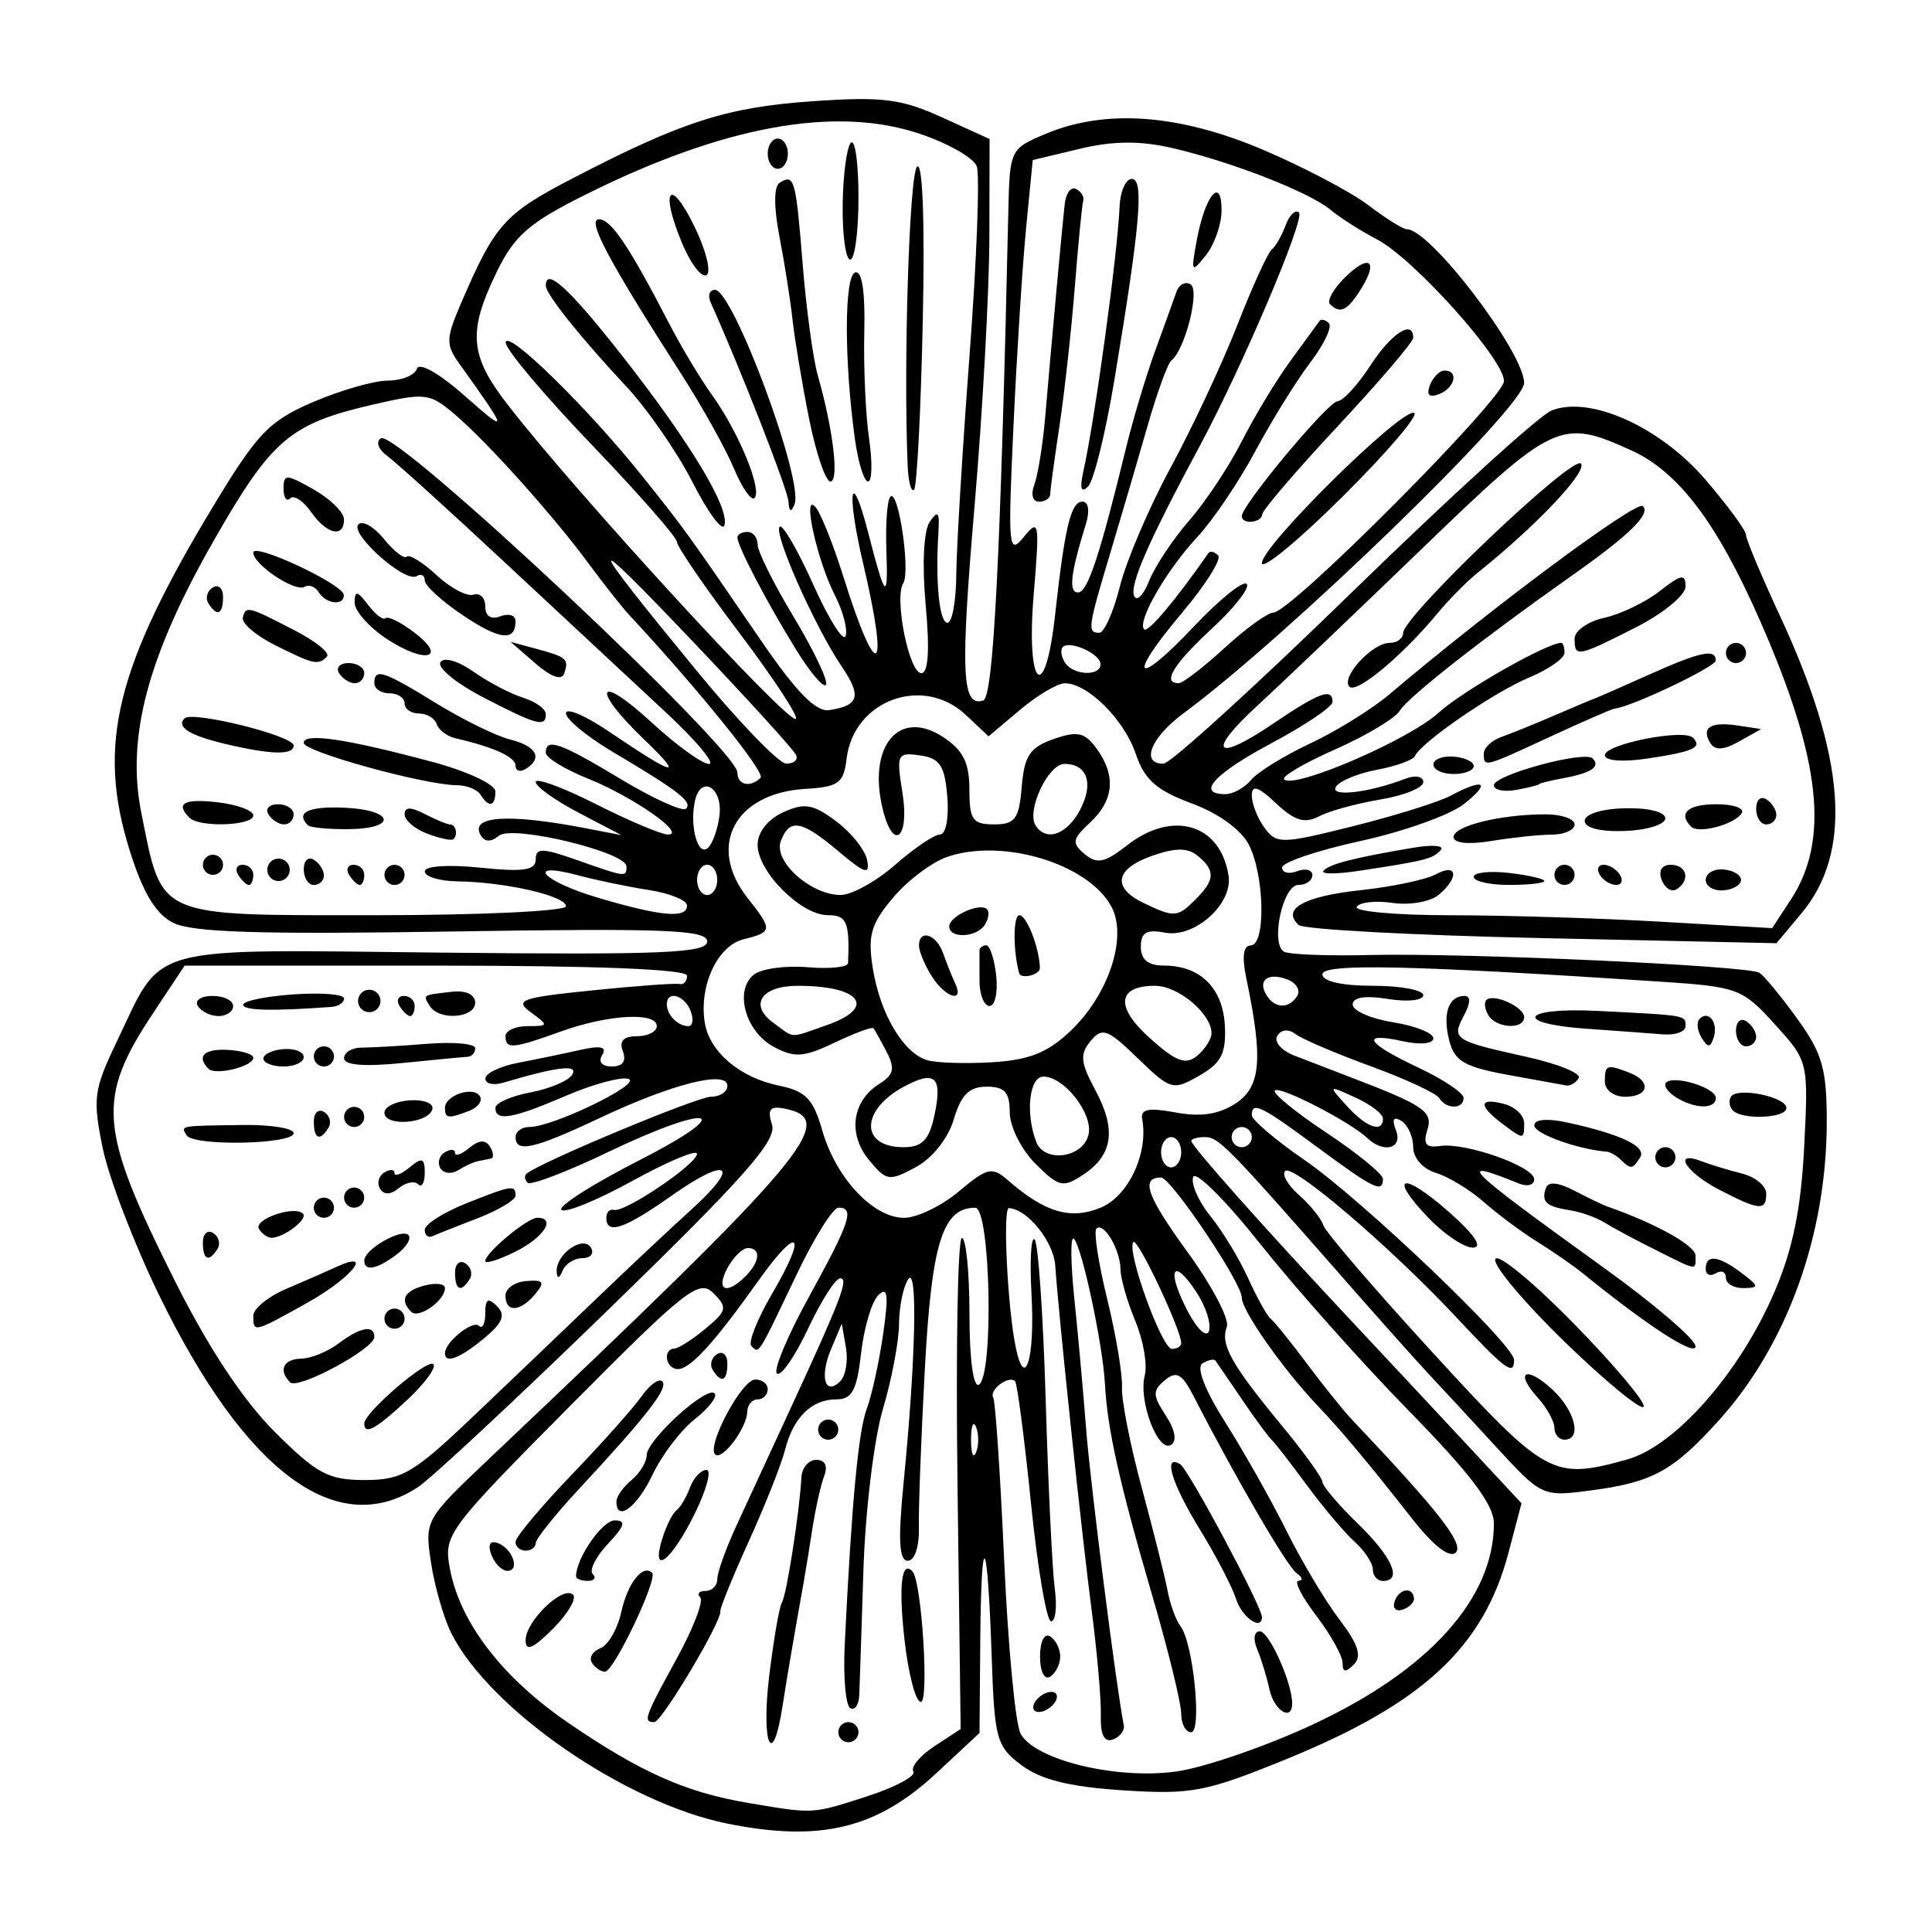 <?xml version="1.0" encoding="UTF-8" standalone="no"?>
<svg
   xmlns:dc="http://purl.org/dc/elements/1.1/"
   xmlns:cc="http://creativecommons.org/ns#"
   xmlns:rdf="http://www.w3.org/1999/02/22-rdf-syntax-ns#"
   xmlns:svg="http://www.w3.org/2000/svg"
   xmlns="http://www.w3.org/2000/svg"
   id="svgC7"
   version="1.1"
   viewBox="0 0 100 100"
   height="100"
   width="100">
  <defs
     id="defs2" />
  <path
     id="pathC7"
     d="M 37.648,94.39 C 32.361,93.324 25.355,88.493 23.362,84.54 22.972,83.765 22.499,82.129 22.312,80.903 21.974,78.698 22.006,78.64 25.241,75.576 41.849,59.846 43.465,57.931 40.593,57.378 c -0.744,-0.143 -0.885,0.044 -0.634,0.837 0.259,0.816 -1.426,2.723 -8.375,9.481 -4.785,4.653 -9.266,8.831 -9.96,9.285 -4.184,2.741 -8.917,-0.771 -13.382,-9.929 -1.288,-2.642 -2.603,-6.066 -2.921,-7.609 -0.531,-2.568 -0.471,-3.033 0.702,-5.482 2.465,-5.146 1.271,-4.817 16.877,-4.653 11.403,0.12 13.704,0.023 13.704,-0.579 0,-0.603 -2.193,-0.689 -13.182,-0.515 -9.977,0.158 -13.495,0.048 -14.468,-0.454 -0.912,-0.471 -1.567,-1.57 -2.257,-3.79 -1.682,-5.412 -0.702,-9.421 4.342,-17.772 2.284,-3.781 2.883,-4.406 5.165,-5.388 1.42,-0.611 3.165,-1.111 3.877,-1.111 0.712,0 1.387,-0.275 1.499,-0.612 0.119,-0.356 1.169,0.243 2.514,1.436 2.252,1.995 2.225,1.848 -0.306,-1.677 -0.721,-1.005 -0.715,-1.312 0.068,-3.132 1.766,-4.109 2.244,-4.644 5.783,-6.483 5.668,-2.944 7.986,-3.687 12.459,-3.994 3.57,-0.245 4.555,-0.121 6.656,0.836 l 2.466,1.123 -0.011,5.077 c -0.006,2.792 -0.348,9.02 -0.76,13.84 -0.747,8.74 -0.67,10.511 0.443,10.142 0.528,-0.175 0.894,-7.313 1.298,-25.293 0.072,-3.225 0.091,-3.263 1.964,-4.046 3.086,-1.289 6.89,-1.006 11.221,0.837 2.103,0.895 4.558,2.187 5.455,2.871 0.897,0.684 1.795,1.244 1.996,1.244 1.204,0 6.062,6.374 6.062,7.954 0,1.251 -12.2,13.083 -17.625,17.095 -1.703,1.259 -2.248,2.628 -1.038,2.61 0.359,-0.005 4.764,-4.015 9.789,-8.909 5.025,-4.895 9.653,-9.109 10.285,-9.365 1.982,-0.802 5.628,0.835 7.986,3.585 1.146,1.337 2.085,2.617 2.086,2.846 0.002,0.229 0.79,2.108 1.752,4.176 3.432,7.382 3.781,12.253 1.105,15.433 L 91.948,48.82 79.807,48.556 C 73.13,48.411 67.464,48.105 67.216,47.877 c -0.898,-0.828 0.267,-1.484 3.2,-1.8 1.646,-0.178 3.405,-0.549 3.907,-0.824 1.114,-0.611 1.214,0.175 0.135,1.07 -0.428,0.355 -1.496,0.541 -2.372,0.412 -0.877,-0.129 -1.715,-0.038 -1.863,0.201 -0.148,0.239 2.036,0.436 4.852,0.437 2.817,0.001 7.715,0.152 10.886,0.335 l 5.765,0.332 0.966,-1.475 c 2.027,-3.094 1.565,-7.259 -1.608,-14.472 -2.215,-5.036 -4.211,-7.674 -6.643,-8.779 -3.67,-1.667 -4.009,-1.507 -10.914,5.157 -3.511,3.388 -7.316,7.017 -8.456,8.064 -2.643,2.429 -2.18,2.958 0.814,0.929 2.408,-1.632 3.085,-1.88 3.085,-1.13 0,0.247 -1.41,1.201 -3.132,2.119 -2.995,1.596 -3.956,2.652 -2.413,2.652 0.396,0 0.995,-0.332 1.332,-0.738 0.337,-0.406 1.717,-1.256 3.066,-1.89 1.349,-0.633 3.183,-1.77 4.075,-2.525 5.392,-4.564 12.818,-10.078 13.139,-9.756 0.411,0.411 -0.694,1.494 -3.643,3.573 -4.65,3.278 -8.514,6.311 -8.939,7.015 -0.237,0.393 -1.741,1.294 -3.343,2.003 -1.602,0.708 -2.793,1.407 -2.647,1.553 0.517,0.517 6.443,-2.037 7.987,-3.442 1.25,-1.137 5.616,-3.624 6.363,-3.624 0.09,0 0.163,0.232 0.163,0.515 0,0.283 -0.822,0.859 -1.827,1.278 -1.823,0.762 -5.592,3.352 -5.911,4.063 -0.093,0.206 -0.976,0.527 -1.964,0.712 -0.987,0.185 -1.946,0.582 -2.131,0.881 -0.34,0.551 1.721,0.31 3.611,-0.421 0.504,-0.195 0.914,-0.115 0.914,0.179 0,0.293 -0.998,0.697 -2.219,0.9 -1.22,0.202 -2.652,0.595 -3.182,0.874 -0.737,0.387 -1.258,0.229 -2.219,-0.674 -0.928,-0.872 -1.256,-0.978 -1.256,-0.406 0,0.426 0.295,1.178 0.657,1.672 0.62,0.848 0.878,0.843 4.591,-0.085 2.164,-0.541 4.437,-1.252 5.052,-1.581 1.739,-0.931 2.108,-0.683 0.664,0.447 -0.718,0.562 -3.126,1.419 -5.351,1.905 -2.225,0.485 -4.046,1.102 -4.046,1.371 0,0.269 0.352,0.354 0.783,0.189 0.431,-0.165 0.783,-0.073 0.783,0.205 0,0.278 -0.326,0.506 -0.724,0.506 -0.803,0 -1.456,3.014 -0.748,3.452 0.243,0.15 2.26,0.229 4.481,0.175 4.839,-0.118 19.524,0.552 20.127,0.917 0.234,0.142 1.115,1.21 1.958,2.373 1.298,1.792 1.532,2.603 1.532,5.32 0,5.88 -2.054,11.569 -5.59,15.483 -2.365,2.618 -3.423,3.197 -6.608,3.618 -2.531,0.334 -2.548,0.327 -4.96,-2.299 -1.331,-1.449 -2.89,-3.134 -3.464,-3.744 -0.574,-0.61 -2.571,-2.851 -4.438,-4.98 -5.952,-6.789 -6.419,-7.264 -7.132,-7.264 -0.385,0 -0.699,0.092 -0.699,0.205 0,0.25 3.83,4.556 8.158,9.174 1.759,1.876 4.489,4.799 6.066,6.494 l 2.868,3.082 -0.675,2.56 c -1.29,4.89 -4.419,7.797 -11.498,10.683 -4.175,1.702 -4.904,1.842 -8.433,1.615 -2.763,-0.177 -4.262,-0.546 -5.264,-1.294 -1.31,-0.978 -1.411,-1.345 -1.557,-5.688 -0.213,-6.307 -0.536,-6.768 -0.587,-0.837 l -0.041,4.85 -2.219,2.068 c -3.098,2.887 -6.017,3.594 -10.833,2.622 z m 7.234,-1.413 c 1.46,-0.472 2.537,-1.049 2.393,-1.282 -0.144,-0.234 0.348,-0.824 1.093,-1.313 l 1.356,-0.888 -0.164,-12.709 c -0.09,-6.99 0.012,-12.709 0.227,-12.708 0.215,2.51e-4 0.392,1.776 0.392,3.947 0,2.321 0.201,3.822 0.489,3.644 0.781,-0.483 0.599,-9.156 -0.192,-9.156 -1.687,0 -2.255,1.822 -2.607,8.353 -0.193,3.589 -0.332,7.289 -0.309,8.222 0.024,0.978 -0.219,1.697 -0.573,1.697 -0.453,0 -0.51,-1.063 -0.216,-4.046 0.632,-6.4 0.737,-11.316 0.226,-10.509 -0.251,0.396 -0.46,1.441 -0.464,2.322 -0.004,0.881 -0.381,2.858 -0.837,4.393 -0.456,1.535 -0.908,5.278 -1.005,8.317 -0.097,3.039 -0.193,5.951 -0.215,6.47 -0.022,0.519 -0.234,0.824 -0.471,0.678 -0.237,-0.147 -0.364,-1.629 -0.282,-3.294 0.365,-7.408 0.704,-11.027 1.143,-12.203 0.26,-0.696 0.641,-2.44 0.848,-3.876 0.29,-2.02 0.234,-2.473 -0.249,-2.003 -0.343,0.334 -0.745,1.685 -0.894,3.002 -0.218,1.93 -0.467,2.395 -1.283,2.395 -1.282,0 -2.236,0.945 -2.66,2.633 -0.182,0.725 -1.02,2.837 -1.861,4.693 -0.842,1.857 -1.508,3.493 -1.481,3.637 0.094,0.496 -3.03,5.742 -3.42,5.742 -0.596,0.001 -0.512,-0.238 1.161,-3.287 0.854,-1.556 1.402,-2.98 1.218,-3.165 -0.184,-0.184 -0.061,-0.335 0.274,-0.335 0.335,0 0.609,-0.278 0.609,-0.618 0,-0.34 0.441,-1.573 0.98,-2.741 0.539,-1.167 1.74,-3.767 2.668,-5.777 2.769,-5.995 3.174,-7.048 2.712,-7.048 -0.242,0 -0.986,1.166 -1.654,2.591 -0.668,1.425 -1.393,2.48 -1.613,2.345 -0.22,-0.136 0.521,-1.922 1.647,-3.969 2.142,-3.897 2.382,-4.622 1.529,-4.622 -0.284,0 -1.272,1.586 -2.195,3.524 -1.995,4.188 -1.903,4.043 -2.311,3.635 -0.178,-0.178 0.312,-1.411 1.09,-2.738 1.835,-3.131 1.365,-3.58 -0.703,-0.672 -2.313,3.252 -3.544,4.605 -4.193,4.605 -0.63,0 -0.802,-1.034 -0.177,-1.061 0.215,-0.01 0.941,-0.475 1.613,-1.035 1.108,-0.923 1.145,-1.093 0.405,-1.834 -0.74,-0.74 -1.428,-0.199 -7.398,5.818 -6.399,6.45 -6.572,6.684 -6.242,8.443 0.526,2.805 2.722,5.656 6.167,8.007 3.712,2.534 6.035,3.568 9.241,4.112 3.447,0.585 3.316,0.592 6.19,-0.336 z m -5.07,-6.212 c 0.226,-1.878 0.522,-3.595 0.658,-3.815 0.245,-0.397 0.919,-4.719 1.009,-6.475 0.026,-0.502 0.374,-0.914 0.774,-0.914 0.45,0 0.606,0.316 0.409,0.829 -0.175,0.456 -0.451,1.689 -0.614,2.741 -0.163,1.052 -0.36,2.264 -0.437,2.695 -0.487,2.71 -0.867,4.933 -1.115,6.526 -0.513,3.29 -1.105,1.913 -0.684,-1.587 z m 3.579,2.893 c 0,-0.287 0.235,-0.522 0.522,-0.522 0.287,0 0.522,0.235 0.522,0.522 0,0.287 -0.235,0.522 -0.522,0.522 -0.287,0 -0.522,-0.235 -0.522,-0.522 z m 3.429,-4.753 c -0.319,-2.823 -0.157,-4.207 0.418,-3.556 0.471,0.534 0.861,6.743 0.424,6.743 -0.264,0 -0.643,-1.434 -0.841,-3.187 z m -16.185,1.154 c -0.159,-0.257 0.04,-0.594 0.442,-0.748 0.402,-0.154 0.889,-0.998 1.081,-1.876 0.329,-1.496 1.119,-2.499 1.594,-2.024 0.31,0.31 -1.979,5.115 -2.437,5.115 -0.215,0 -0.521,-0.21 -0.68,-0.467 z M 27.206,84.898 c 0,-0.993 1.949,-2.862 2.455,-2.356 0.198,0.198 -0.273,0.994 -1.047,1.769 -1.031,1.031 -1.408,1.188 -1.408,0.587 z m 2.61,-3.307 c 0,-0.933 1.357,-2.896 2.002,-2.896 0.605,0 0.524,0.284 -0.35,1.213 -0.627,0.667 -0.981,1.372 -0.787,1.566 0.194,0.194 0.079,0.353 -0.256,0.353 -0.335,0 -0.609,-0.106 -0.609,-0.236 z m -4.382,-1.112 c -0.195,-0.508 -0.078,-0.747 0.303,-0.62 0.78,0.26 1.21,1.447 0.524,1.447 -0.28,0 -0.652,-0.372 -0.827,-0.827 z m 8.855,-0.87 c 0.202,-0.646 0.528,-1.292 0.726,-1.436 0.198,-0.144 0.511,-0.672 0.696,-1.175 0.185,-0.502 0.57,-0.914 0.855,-0.914 0.285,0 -0.002,1.046 -0.636,2.324 -1.211,2.438 -2.269,3.212 -1.641,1.2 z m -7.605,0.201 c 0,-0.249 1.298,-1.802 2.883,-3.453 1.586,-1.651 3.225,-3.489 3.642,-4.085 0.417,-0.596 0.899,-0.943 1.071,-0.772 0.333,0.333 -0.773,1.76 -4.331,5.592 -1.219,1.313 -2.217,2.563 -2.219,2.778 -0.002,0.215 -0.238,0.392 -0.525,0.392 -0.287,0 -0.522,-0.203 -0.522,-0.452 z m 5.221,-2.094 c 0,-0.252 0.352,-0.751 0.783,-1.108 0.431,-0.357 0.783,-0.935 0.783,-1.283 0,-0.782 3.108,-3.614 3.517,-3.205 0.163,0.163 -0.297,0.764 -1.022,1.334 -0.725,0.57 -1.712,1.866 -2.192,2.879 -0.802,1.691 -1.869,2.48 -1.869,1.383 z m 5.111,-2.435 c -0.448,-0.448 1.37,-3.858 2.067,-3.876 0.359,-0.009 0.653,0.218 0.653,0.505 0,0.287 -0.235,0.522 -0.522,0.522 -0.287,0 -0.53,0.294 -0.539,0.653 -0.021,0.841 -1.309,2.546 -1.659,2.197 z m 5.33,-1.283 c 0,-0.287 0.235,-0.522 0.522,-0.522 0.287,0 0.522,0.235 0.522,0.522 0,0.287 -0.235,0.522 -0.522,0.522 -0.287,0 -0.522,-0.235 -0.522,-0.522 z m -5.459,-3.096 c -0.165,-0.267 -0.062,-0.634 0.23,-0.814 0.292,-0.18 0.531,0.038 0.531,0.486 0,0.917 -0.313,1.052 -0.761,0.328 z m 31.04,18.368 c 6.02,-2.791 9.397,-6.532 9.397,-10.412 0,-0.973 -1.199,-2.562 -4.407,-5.839 -2.424,-2.476 -5.878,-6.357 -7.676,-8.623 -1.798,-2.266 -3.366,-3.827 -3.485,-3.47 -0.119,0.358 0.287,1.272 0.903,2.032 0.616,0.76 1.492,2.204 1.947,3.209 0.455,1.005 0.979,1.945 1.163,2.088 0.185,0.144 1.031,1.192 1.881,2.331 0.85,1.138 1.905,2.45 2.346,2.915 4.453,4.694 5.797,6.413 5.356,6.854 -0.315,0.315 -1.145,-0.326 -2.265,-1.753 -2.311,-2.944 -3.621,-4.509 -4.9,-5.858 -1.811,-1.91 -3.915,-4.915 -3.915,-5.589 0,-0.761 -3.665,-6.207 -4.176,-6.207 -1.076,0 -0.737,0.961 1.348,3.827 1.28,1.758 2.205,3.513 2.057,3.899 -0.348,0.908 0.225,1.94 2.825,5.087 1.167,1.413 2.122,2.738 2.122,2.944 0,0.207 0.822,1.175 1.827,2.151 1.795,1.743 2.335,2.974 1.305,2.974 -0.287,0 -0.522,-0.266 -0.522,-0.591 0,-0.325 -0.423,-0.971 -0.94,-1.436 -0.517,-0.464 -1.632,-1.784 -2.477,-2.933 -0.845,-1.149 -1.666,-2.206 -1.826,-2.349 -0.159,-0.144 -0.848,-1.083 -1.531,-2.088 -0.683,-1.005 -1.302,-1.909 -1.376,-2.01 -0.074,-0.101 -0.376,-0.033 -0.672,0.15 -0.328,0.202 0.138,1.397 1.189,3.054 0.95,1.497 2.37,4.014 3.155,5.593 0.785,1.579 2.023,3.655 2.752,4.612 0.974,1.281 1.17,1.895 0.742,2.323 -0.428,0.428 -0.582,0.407 -0.582,-0.079 0,-0.364 -0.615,-1.468 -1.367,-2.454 -0.752,-0.986 -1.163,-1.796 -0.914,-1.8 0.249,-0.004 0.205,-0.181 -0.098,-0.392 -0.486,-0.338 -3.158,-4.93 -5.325,-9.151 -0.606,-1.18 -0.891,-1.34 -1.494,-0.84 -0.644,0.535 -0.638,0.782 0.044,1.823 0.489,0.746 0.592,1.326 0.272,1.524 -0.675,0.417 -1.698,-2.291 -1.357,-3.595 0.145,-0.556 -0.076,-1.825 -0.491,-2.82 -0.416,-0.995 -0.759,-2.191 -0.764,-2.659 -0.01,-1.027 -0.873,-2.492 -1.248,-2.117 -0.148,0.148 0.104,1.785 0.558,3.639 0.455,1.854 0.799,3.91 0.766,4.57 -0.033,0.659 0.429,3.009 1.028,5.221 0.599,2.212 1.198,4.602 1.332,5.311 0.134,0.709 0.432,1.531 0.663,1.827 0.667,0.857 1.134,5.498 0.553,5.498 -0.282,0 -0.512,-0.439 -0.512,-0.976 0,-0.537 -0.678,-3.297 -1.507,-6.134 -1.684,-5.762 -2.315,-8.585 -2.438,-10.901 -0.11,-2.072 -1.196,-7.149 -1.611,-7.53 -0.18,-0.165 -0.169,1.226 0.025,3.093 0.194,1.866 0.471,4.92 0.614,6.787 0.213,2.77 1.565,13.395 1.947,15.302 0.054,0.27 -0.201,0.6 -0.566,0.734 -0.444,0.163 -0.651,-0.248 -0.623,-1.24 0.023,-0.816 -0.189,-3.245 -0.469,-5.399 -0.518,-3.968 -1.709,-15.24 -1.891,-17.892 -0.086,-1.245 -1.437,-2.921 -2.398,-2.974 -0.327,-0.018 -0.07,5.189 0.357,7.223 0.476,2.27 0.994,0.544 0.814,-2.715 -0.098,-1.771 -0.026,-3.069 0.16,-2.885 0.186,0.184 0.444,3.943 0.574,8.353 0.13,4.41 0.341,8.783 0.468,9.716 0.127,0.933 0.041,1.697 -0.19,1.697 -0.231,0 -0.7,-2.75 -1.04,-6.112 -0.341,-3.362 -0.712,-6.204 -0.825,-6.317 -0.324,-0.324 -1.359,0.453 -1.13,0.849 0.113,0.196 0.368,3.983 0.566,8.417 0.198,4.434 0.58,8.473 0.85,8.976 0.729,1.361 4.956,2.39 8.054,1.96 1.436,-0.199 4.607,-1.288 7.048,-2.42 z M 53.571,88.092 c 0.177,-0.287 0.558,-0.522 0.845,-0.522 0.287,0 0.377,0.235 0.199,0.522 -0.177,0.287 -0.558,0.522 -0.845,0.522 -0.287,0 -0.377,-0.235 -0.199,-0.522 z m 12.135,-0.653 c -0.14,-0.646 -0.428,-1.586 -0.639,-2.088 -0.219,-0.52 -0.157,-0.914 0.143,-0.914 0.479,0 1.673,2.663 1.673,3.732 0,0.958 -0.937,0.377 -1.177,-0.73 z M 53.832,85.742 c 0,-0.778 0.225,-1.228 0.522,-1.044 0.287,0.177 0.522,0.647 0.522,1.044 0,0.397 -0.235,0.867 -0.522,1.044 -0.297,0.184 -0.522,-0.266 -0.522,-1.044 z m 10.148,-2.973 c -0.2,-0.63 -1.038,-2.242 -1.862,-3.582 -1.476,-2.399 -1.95,-3.966 -1.027,-3.396 0.424,0.262 4.227,7.373 4.227,7.904 0,0.742 -1.036,0.024 -1.337,-0.927 z m 8.203,0.128 c 0.224,-0.673 0.94,-0.794 1.005,-0.17 0.022,0.208 -0.243,0.472 -0.587,0.587 -0.345,0.115 -0.533,-0.073 -0.418,-0.418 z M 24.461,73.343 c 1.886,-1.795 4.775,-4.555 6.42,-6.134 1.645,-1.579 3.858,-3.656 4.918,-4.616 2.573,-2.33 1.903,-2.778 -1.046,-0.699 -2.441,1.721 -3.37,2.035 -3.37,1.139 0,-0.287 0.176,-0.471 0.392,-0.409 0.549,0.158 4.293,-2.367 4.301,-2.902 0.004,-0.242 -1.498,0.388 -3.337,1.398 -1.839,1.011 -3.495,1.687 -3.68,1.502 -0.185,-0.185 1.614,-1.331 3.996,-2.547 5.227,-2.668 3.819,-3.032 -1.628,-0.422 -2.114,1.013 -3.967,1.718 -4.118,1.566 -0.151,-0.151 -0.178,-0.361 -0.058,-0.465 0.658,-0.573 8.834,-3.987 9.55,-3.987 0.466,0 0.848,-0.254 0.848,-0.564 0,-0.826 -2.84,-0.111 -6.6,1.662 -3.418,1.611 -4.363,1.826 -4.363,0.99 0,-0.287 0.323,-0.522 0.717,-0.522 1.22,0 5.849,-2.244 5.129,-2.487 -0.374,-0.126 -1.827,0.265 -3.229,0.868 -2.777,1.194 -3.661,1.347 -3.661,0.633 0,-0.255 0.814,-0.617 1.809,-0.803 0.995,-0.187 1.97,-0.599 2.166,-0.917 0.34,-0.55 -0.757,-0.422 -3.583,0.417 -0.502,0.149 -0.914,0.051 -0.914,-0.218 0,-0.269 0.764,-0.636 1.697,-0.815 0.933,-0.179 2.378,-0.479 3.21,-0.666 1.07,-0.241 1.405,-0.165 1.144,0.258 -0.221,0.358 -0.02,0.598 0.5,0.598 0.559,0 0.762,-0.28 0.569,-0.783 -0.204,-0.533 0.028,-0.783 0.727,-0.783 0.565,0 1.028,-0.235 1.028,-0.522 0,-0.745 -2.514,-0.605 -4.96,0.276 -2.494,0.899 -2.871,0.931 -2.871,0.246 0,-0.287 0.515,-0.522 1.144,-0.522 1.095,0 1.102,-0.031 0.169,-0.713 -0.866,-0.634 -0.514,-0.76 3.163,-1.136 2.276,-0.233 4.315,-0.382 4.53,-0.331 0.215,0.051 0.392,-0.143 0.392,-0.43 0,-0.334 -4.682,-0.522 -13.002,-0.522 H 9.555 l -1.636,2.469 c -2.938,4.436 -2.815,5.963 1.117,13.818 1.744,3.484 3.532,6.191 5.172,7.831 2.186,2.186 2.783,2.507 4.665,2.507 1.934,0 2.515,-0.339 5.587,-3.263 z m -5.607,0.34 c 0,-0.57 3.27,-3.378 3.577,-3.072 0.166,0.166 -0.441,0.995 -1.348,1.843 -1.62,1.514 -2.228,1.849 -2.228,1.229 z m -3.838,-2.134 c -0.622,-0.622 -0.347,-1.208 0.575,-1.225 0.502,-0.009 1.37,-0.362 1.927,-0.783 1.127,-0.853 1.858,-0.987 1.858,-0.341 0,0.617 -3.959,2.75 -4.36,2.348 z M 23.03,70.043 c 0,-0.576 1.445,-1.737 1.765,-1.417 0.178,0.178 0.323,-0.115 0.323,-0.651 0,-0.739 0.146,-0.828 0.606,-0.369 0.459,0.459 0.302,0.858 -0.653,1.653 -1.256,1.046 -2.041,1.348 -2.041,0.784 z m -9.919,-1.937 c 0,-0.368 0.764,-0.994 1.697,-1.391 0.933,-0.397 2.108,-0.911 2.61,-1.142 1.98,-0.909 0.771,0.581 -1.501,1.852 -2.794,1.562 -2.806,1.564 -2.806,0.681 z m 6.787,0.147 c 0,-0.287 0.235,-0.522 0.522,-0.522 0.287,0 0.522,0.235 0.522,0.522 0,0.287 -0.235,0.522 -0.522,0.522 -0.287,0 -0.522,-0.235 -0.522,-0.522 z m 1.388,-0.353 c -0.611,-0.611 -0.367,-1.086 0.701,-1.365 0.574,-0.15 1.044,-0.089 1.044,0.136 0,0.647 -1.365,1.609 -1.745,1.229 z m 4.877,-0.841 c 0,-0.37 0.488,-0.709 1.084,-0.754 0.888,-0.067 0.971,0.054 0.458,0.672 -0.776,0.935 -1.542,0.975 -1.542,0.082 z M 23.552,65.873 c 0,-0.448 0.239,-0.666 0.531,-0.486 0.292,0.18 0.395,0.547 0.23,0.814 -0.448,0.724 -0.761,0.589 -0.761,-0.328 z m 5.262,-0.036 c -0.063,-0.905 1.363,-1.924 1.77,-1.264 0.186,0.301 -0.008,0.547 -0.432,0.547 -0.424,0 -0.889,0.294 -1.034,0.653 -0.165,0.41 -0.279,0.434 -0.305,0.064 z m -9.96,-0.591 c 0,-0.576 1.92,-1.686 2.285,-1.321 0.17,0.17 -0.098,0.619 -0.596,0.997 -1.028,0.78 -1.689,0.907 -1.689,0.324 z m 6.265,0.026 c 0,-0.428 2.176,-2.24 2.69,-2.24 0.995,0 0.341,1.018 -1.124,1.749 -0.861,0.43 -1.566,0.651 -1.566,0.491 z M 10.5,64.307 c 0,-0.448 0.239,-0.666 0.531,-0.486 0.292,0.18 0.395,0.547 0.23,0.814 -0.448,0.724 -0.761,0.589 -0.761,-0.328 z m 2.908,-0.693 c -0.307,-0.497 1.827,-1.241 2.275,-0.793 0.275,0.275 -0.976,1.234 -1.628,1.248 -0.198,0.004 -0.489,-0.2 -0.647,-0.455 z m 8.577,0.041 c 0,-0.28 0.944,-0.887 2.099,-1.349 2.404,-0.962 2.6,-0.994 2.6,-0.423 0,0.229 -0.881,0.757 -1.958,1.172 -1.077,0.415 -2.134,0.834 -2.349,0.931 -0.215,0.097 -0.392,-0.052 -0.392,-0.332 z m -5.743,-1.144 c 0,-0.287 0.235,-0.522 0.522,-0.522 0.287,0 0.522,0.235 0.522,0.522 0,0.287 -0.235,0.522 -0.522,0.522 -0.287,0 -0.522,-0.235 -0.522,-0.522 z m 1.566,-0.522 c 0,-0.287 0.235,-0.522 0.522,-0.522 0.287,0 0.522,0.235 0.522,0.522 0,0.287 -0.235,0.522 -0.522,0.522 -0.287,0 -0.522,-0.235 -0.522,-0.522 z m 1.865,-0.461 c -0.174,-0.281 -0.077,-0.659 0.215,-0.839 0.292,-0.18 0.531,-0.168 0.531,0.028 0,0.196 0.352,0.063 0.783,-0.294 0.646,-0.537 0.783,-0.487 0.783,0.284 0,0.514 -0.155,0.779 -0.344,0.591 -0.189,-0.189 -0.638,-0.099 -0.998,0.199 -0.422,0.35 -0.767,0.361 -0.97,0.032 z m 3.122,-1.061 c -0.168,-0.272 -0.067,-0.642 0.225,-0.822 0.292,-0.18 0.531,-0.168 0.531,0.028 0,0.196 0.331,0.081 0.737,-0.256 0.504,-0.418 0.844,-0.438 1.075,-0.064 0.186,0.301 0.207,0.577 0.046,0.613 -0.161,0.036 -0.468,0.098 -0.683,0.139 -0.215,0.04 -0.669,0.25 -1.008,0.465 -0.339,0.216 -0.754,0.17 -0.922,-0.102 z M 9.661,58.765 c -0.314,-0.508 -0.404,-0.491 2.927,-0.536 1.436,-0.019 2.611,0.171 2.612,0.422 0.003,0.583 -5.184,0.69 -5.54,0.113 z m 6.582,-0.723 c 0,-0.448 0.239,-0.666 0.531,-0.486 0.292,0.18 0.395,0.547 0.23,0.814 -0.448,0.724 -0.761,0.589 -0.761,-0.328 z m 1.566,-0.23 c 0,-0.287 0.235,-0.522 0.522,-0.522 0.287,0 0.522,0.235 0.522,0.522 0,0.287 -0.235,0.522 -0.522,0.522 -0.287,0 -0.522,-0.235 -0.522,-0.522 z m 2.089,-0.218 c 2.03e-4,-0.311 0.599,-0.6 1.331,-0.642 0.74,-0.043 1.248,0.171 1.144,0.481 -0.247,0.74 -2.476,0.886 -2.475,0.161 z m 3.132,-0.248 c 0,-0.653 1.474,-1.15 1.808,-0.61 0.151,0.245 -0.096,0.587 -0.548,0.76 -1.094,0.42 -1.259,0.4 -1.259,-0.15 z M 10.792,55.319 c -0.643,-0.643 -0.223,-1.047 1.014,-0.976 0.718,0.041 1.305,0.224 1.305,0.406 5.03e-4,0.451 -1.956,0.932 -2.319,0.57 z m 2.841,-0.528 c 0,-0.226 0.47,-0.446 1.044,-0.49 0.574,-0.043 1.044,0.142 1.044,0.411 0,0.269 -0.47,0.49 -1.044,0.49 -0.574,0 -1.044,-0.185 -1.044,-0.411 z m 2.61,-0.111 c 0,-0.287 0.235,-0.522 0.522,-0.522 0.287,0 0.522,0.235 0.522,0.522 0,0.287 -0.235,0.522 -0.522,0.522 -0.287,0 -0.522,-0.235 -0.522,-0.522 z m 1.566,0.094 c 0,-0.303 0.411,-0.551 0.914,-0.55 0.502,5.3e-4 2.03,-0.088 3.393,-0.197 1.364,-0.109 2.48,-0.007 2.48,0.228 0,0.234 -0.176,0.435 -0.392,0.445 -0.215,0.01 -1.742,0.156 -3.393,0.323 -1.951,0.197 -3.002,0.111 -3.002,-0.247 z m -7.57,-2.704 c -0.177,-0.287 0.161,-0.522 0.752,-0.522 0.591,0 1.075,0.235 1.075,0.522 0,0.287 -0.339,0.522 -0.752,0.522 -0.414,0 -0.897,-0.235 -1.075,-0.522 z m 2.349,-0.065 c 0,-0.196 1.175,-0.438 2.611,-0.537 1.436,-0.1 2.61,-0.005 2.61,0.211 -1.78e-4,0.215 -0.294,0.413 -0.653,0.439 -3.079,0.225 -4.568,0.189 -4.568,-0.113 z m 6.031,0.11 c -0.168,-0.272 -0.083,-0.632 0.189,-0.8 0.272,-0.168 0.632,-0.083 0.8,0.189 0.168,0.272 0.083,0.632 -0.189,0.8 -0.272,0.168 -0.632,0.083 -0.8,-0.189 z m 2.061,-0.045 c -0.177,-0.287 -0.074,-0.522 0.23,-0.522 0.304,0 0.553,0.235 0.553,0.522 0,0.287 -0.104,0.522 -0.23,0.522 -0.127,0 -0.375,-0.235 -0.553,-0.522 z m 1.566,0 c -0.365,-0.59 -0.407,-0.564 1.175,-0.739 0.696,-0.077 1.175,0.153 1.175,0.566 0,0.808 -1.872,0.946 -2.349,0.174 z M 84.231,75.538 c 2.479,-0.689 5.821,-4.488 7.609,-8.653 0.952,-2.218 1.38,-4.3 1.543,-7.507 0.225,-4.429 0.222,-4.441 -1.522,-6.365 -1.676,-1.849 -1.916,-1.938 -5.924,-2.203 -12.967,-0.856 -17.489,-0.953 -17.489,-0.379 0,0.363 1.011,0.593 2.61,0.593 1.436,0 2.61,0.22 2.61,0.489 0,0.269 -0.822,0.356 -1.827,0.193 -1.176,-0.191 -1.827,-0.088 -1.827,0.288 0,0.321 0.94,0.734 2.088,0.918 1.149,0.184 2.088,0.557 2.088,0.831 0,0.28 -0.682,0.347 -1.566,0.153 -2.261,-0.497 -1.925,0.087 0.783,1.36 1.292,0.607 2.349,1.313 2.349,1.569 0,0.597 -0.896,0.604 -1.263,0.01 -0.154,-0.25 -1.754,-0.993 -3.555,-1.651 -1.801,-0.658 -3.547,-1.405 -3.88,-1.659 -0.363,-0.277 -0.742,-0.243 -0.945,0.086 -0.186,0.302 0.204,0.761 0.867,1.02 0.663,0.259 1.911,0.74 2.772,1.069 3.973,1.515 4.433,1.827 4.124,2.801 -0.229,0.72 -0.064,0.924 0.657,0.815 1.315,-0.198 4.877,1.062 4.877,1.725 0,0.296 -0.352,0.395 -0.783,0.221 -3.38,-1.368 -2.902,-0.894 4.422,4.382 2.591,1.866 4.712,3.686 4.713,4.043 0.002,0.552 -2.494,-1.065 -5.837,-3.781 -0.484,-0.393 -1.541,-1.125 -2.349,-1.627 -0.809,-0.502 -2.057,-1.431 -2.775,-2.064 -0.718,-0.633 -1.834,-1.311 -2.48,-1.506 -0.674,-0.204 -1.175,-0.772 -1.175,-1.333 0,-0.538 -0.275,-1.148 -0.611,-1.356 -0.411,-0.254 -0.502,-0.093 -0.277,0.491 0.361,0.94 -0.638,1.205 -1.487,0.396 -0.884,-0.843 -4.527,-2.718 -4.783,-2.462 -0.137,0.137 1.066,1.121 2.672,2.188 1.606,1.066 2.92,2.141 2.92,2.387 0,0.75 -0.455,0.53 -3.393,-1.64 -2.927,-2.162 -3.393,-2.389 -3.393,-1.653 0,0.239 1.233,1.286 2.741,2.325 2.959,2.04 10.833,9.552 10.833,10.335 0,0.847 -0.434,0.528 -2.972,-2.186 -3.422,-3.658 -8.481,-7.983 -8.877,-7.587 -0.179,0.179 0.145,0.738 0.72,1.243 0.575,0.504 1.142,1.209 1.258,1.566 0.117,0.357 2.679,3.339 5.694,6.627 5.852,6.382 6.181,6.562 10.039,5.491 z m -3.775,-1.631 c 0,-0.336 -0.39,-1.043 -0.867,-1.569 -1.224,-1.353 -0.596,-1.68 0.774,-0.404 1.176,1.096 1.53,2.584 0.615,2.584 -0.287,0 -0.522,-0.275 -0.522,-0.611 z m 0.586,-4.4 c -2.118,-2.049 -3.76,-3.998 -3.649,-4.333 0.111,-0.334 1.927,1.151 4.033,3.3 2.107,2.15 3.749,4.099 3.649,4.333 -0.1,0.233 -1.915,-1.252 -4.033,-3.3 z m 8.289,-3.372 c 0,-0.304 -0.235,-0.408 -0.522,-0.23 -0.287,0.177 -0.522,0.074 -0.522,-0.23 0,-0.767 0.662,-0.691 1.858,0.214 0.917,0.694 0.926,0.768 0.1,0.783 -0.502,0.009 -0.914,-0.232 -0.914,-0.536 z m -3.675,-1.457 c -1.016,-0.508 -2.191,-1.138 -2.61,-1.4 -0.42,-0.262 -1.219,-0.546 -1.775,-0.633 -1.239,-0.193 -1.5,-0.429 -1.261,-1.139 0.123,-0.363 0.625,-0.32 1.49,0.13 0.718,0.373 1.475,0.737 1.683,0.809 2.512,0.875 4.572,2.021 4.577,2.546 0.006,0.792 0.147,0.813 -2.103,-0.313 z M 73.936,63.038 c -2.133,-2.227 -1.349,-2.435 1.082,-0.288 1.293,1.142 1.745,1.813 1.229,1.827 -0.449,0.012 -1.489,-0.681 -2.311,-1.539 z m 15.016,-1.478 c -1.709,-0.89 -2.402,-2.038 -0.877,-1.453 0.457,0.176 1.397,0.461 2.088,0.635 0.691,0.173 1.257,0.642 1.257,1.042 0,0.907 -0.357,0.875 -2.468,-0.224 z m -5.058,-1.529 c -0.215,-0.215 -0.548,-0.405 -0.74,-0.421 -1.526,-0.129 -3.741,-0.934 -3.741,-1.359 0,-0.317 0.668,-0.377 1.697,-0.153 2.782,0.605 4.129,1.246 3.786,1.801 -0.387,0.627 -0.492,0.64 -1.001,0.131 z M 85.677,59.9 c 0,-0.287 0.235,-0.522 0.522,-0.522 0.287,0 0.522,0.235 0.522,0.522 0,0.287 -0.235,0.522 -0.522,0.522 -0.287,0 -0.522,-0.235 -0.522,-0.522 z m -7.961,-1.771 c -1.211,-0.919 -1.157,-1.327 0.131,-0.991 0.574,0.15 1.044,0.598 1.044,0.995 0,0.87 -0.022,0.87 -1.175,-0.005 z m 11.978,-0.651 c -0.184,-0.184 -0.228,-0.505 -0.099,-0.713 0.318,-0.514 2.87,0.007 2.87,0.586 0,0.528 -2.266,0.632 -2.77,0.127 z m -2.957,-0.69 c -0.422,-0.267 -0.647,-0.607 -0.499,-0.754 0.404,-0.404 2.572,0.265 2.572,0.795 0,0.599 -1.096,0.577 -2.073,-0.041 z M 83.067,55.985 c 0,-0.879 0.096,-0.914 1.262,-0.466 1.166,0.448 1.026,1.249 -0.218,1.249 -0.58,0 -1.044,-0.348 -1.044,-0.783 z M 78.026,55.63 c -2.238,-0.409 -2.747,-0.711 -3.018,-1.789 -0.348,-1.385 -0.031,-2.293 0.8,-2.293 0.32,0 0.308,0.376 -0.032,1.012 -0.656,1.226 -0.535,1.307 3.228,2.14 1.641,0.363 2.861,0.86 2.71,1.104 -0.151,0.244 -0.436,0.415 -0.635,0.381 -0.198,-0.034 -1.572,-0.283 -3.053,-0.554 z m 10.044,-1.924 c -0.225,-0.364 -0.268,-0.803 -0.096,-0.975 0.467,-0.467 0.977,0.22 0.724,0.977 -0.177,0.531 -0.3,0.53 -0.629,-0.002 z m 1.784,-0.362 c 0,-0.448 0.235,-0.669 0.522,-0.491 0.287,0.177 0.522,0.544 0.522,0.814 0,0.27 -0.235,0.491 -0.522,0.491 -0.287,0 -0.522,-0.366 -0.522,-0.814 z m -7.7,-0.093 c -3.894,-0.272 -3.414,-1.124 0.522,-0.927 4.664,0.234 4.568,0.217 4.568,0.789 0,0.287 -0.529,0.479 -1.175,0.425 -0.646,-0.053 -2.408,-0.183 -3.915,-0.288 z m -5.112,-0.694 c -0.189,-0.306 -0.237,-0.664 -0.106,-0.795 0.364,-0.364 1.954,0.357 1.954,0.886 0,0.654 -1.432,0.583 -1.849,-0.091 z M 50.523,73.865 c -0.145,-0.359 -0.263,-0.065 -0.263,0.653 0,0.718 0.118,1.011 0.263,0.653 0.145,-0.359 0.145,-0.946 0,-1.305 z m -6.737,-4.116 -0.215,-1.235 -0.551,1.305 c -0.61,1.443 -0.32,2.465 0.473,1.672 0.279,-0.279 0.411,-1.063 0.293,-1.742 z m 17.354,-0.224 c 0,-0.69 -2.252,-5.458 -2.474,-5.237 -0.389,0.389 1.464,5.531 1.993,5.531 0.264,0 0.48,-0.133 0.48,-0.295 z m 0.79,-2.639 c -1.223,-1.866 -1.579,-1.183 -0.484,0.927 0.512,0.987 1.004,1.454 1.132,1.076 0.124,-0.368 -0.167,-1.269 -0.648,-2.003 z m -23.344,-0.825 c 0.755,-0.755 0.814,-1.462 0.123,-1.462 -0.277,0 -0.755,0.47 -1.062,1.044 -0.615,1.15 -0.046,1.403 0.94,0.418 z m 11.047,-4.396 c 1.461,-1.23 1.717,-1.289 2.52,-0.589 1.936,1.687 3.257,2.078 4.826,1.428 1.433,-0.594 2.472,-2.823 2.14,-4.59 -0.096,-0.509 0.344,-0.593 1.731,-0.333 1.296,0.243 2.238,0.101 3.109,-0.47 1.306,-0.856 1.428,-2.294 0.549,-6.476 -0.234,-1.112 -0.156,-1.697 0.225,-1.697 0.788,0 0.726,-3.599 -0.089,-5.209 -0.394,-0.778 -1.576,-1.634 -2.968,-2.148 -1.814,-0.67 -2.437,-1.222 -2.887,-2.557 -0.597,-1.773 -2.49,-3.658 -3.674,-3.658 -0.377,0 -1.419,0.618 -2.316,1.373 l -1.631,1.373 -1.183,-1.112 c -2.211,-2.077 -5.803,-0.756 -6.164,2.265 -0.152,1.273 -0.413,1.466 -2.131,1.567 -3.656,0.216 -5.113,2.954 -3.001,5.64 1.318,1.676 1.309,1.766 -0.209,2.147 -1.348,0.338 -2.308,2.408 -2.001,4.312 0.244,1.514 1.813,2.846 3.842,3.261 1.381,0.282 1.774,0.69 2.24,2.321 0.703,2.458 2.636,4.522 4.235,4.522 0.666,0 1.942,-0.616 2.836,-1.368 z m 3.96,-1.432 c -0.731,-0.731 -1.329,-1.927 -1.329,-2.658 0,-1.037 -0.263,-1.329 -1.197,-1.329 -0.898,0 -1.322,0.421 -1.697,1.685 -0.294,0.991 -1.104,2.013 -1.967,2.48 -1.379,0.747 -1.525,0.724 -2.431,-0.378 -1.103,-1.342 -0.868,-3.05 0.54,-3.93 0.749,-0.468 0.825,-0.799 0.38,-1.657 -0.306,-0.59 -0.613,-1.141 -0.682,-1.225 -0.069,-0.084 -0.973,0.251 -2.009,0.745 -1.595,0.761 -2.077,0.794 -3.148,0.221 -1.462,-0.782 -2.056,-2.893 -1.049,-3.729 0.379,-0.315 1.632,-0.492 2.783,-0.395 1.151,0.098 2.1,0.001 2.109,-0.214 0.084,-2.129 -0.065,-2.48 -1.052,-2.48 -1.383,0 -3.631,-2.254 -3.631,-3.642 0,-0.648 0.528,-1.32 1.32,-1.681 1.108,-0.505 1.549,-0.431 2.741,0.458 0.781,0.583 1.505,1.488 1.607,2.012 0.155,0.787 -0.101,0.71 -1.476,-0.447 -1.928,-1.622 -2.532,-1.73 -2.991,-0.535 -0.398,1.038 1.545,2.79 3.094,2.79 0.576,0 1.851,-0.705 2.832,-1.566 0.981,-0.861 2.025,-1.566 2.319,-1.566 0.299,0 0.464,-0.863 0.373,-1.958 -0.133,-1.611 -0.383,-1.989 -1.411,-2.134 -1.187,-0.168 -1.232,-0.071 -0.907,1.958 0.369,2.308 -0.468,3.039 -1.01,0.882 -0.828,-3.299 0.813,-5.297 3.113,-3.79 1.032,0.676 1.358,1.326 1.358,2.705 0,1.576 0.168,1.815 1.274,1.815 1.094,0 1.297,-0.275 1.436,-1.948 0.133,-1.605 0.424,-2.04 1.648,-2.468 1.235,-0.432 1.611,-0.35 2.219,0.482 1.023,1.399 0.913,2.681 -0.328,3.837 -0.93,0.866 -0.964,1.067 -0.277,1.637 0.638,0.53 1.039,0.448 2.174,-0.445 2.369,-1.863 4.859,-1.122 5.27,1.569 0.222,1.456 -1.763,3.232 -3.287,2.941 -0.961,-0.184 -1.254,-0.012 -1.254,0.732 0,0.667 0.378,0.972 1.205,0.972 1.871,0 3.046,1.166 3.144,3.121 0.071,1.425 -0.187,1.926 -1.327,2.578 -1.365,0.78 -1.479,0.748 -3.18,-0.901 -1.567,-1.519 -1.841,-1.619 -2.444,-0.892 -0.564,0.68 -0.524,1.108 0.238,2.523 1.108,2.057 0.925,3.37 -0.613,4.389 -1.054,0.699 -1.262,0.652 -2.48,-0.566 z m 2.757,-1.546 c 0.206,-1.08 -1.281,-2.963 -2.34,-2.963 -0.734,0 -0.944,1.895 -0.375,3.378 0.434,1.131 2.48,0.818 2.715,-0.415 z m -7.994,-0.912 c 0.445,-2.025 0.063,-2.405 -1.547,-1.543 -2.282,1.221 -2.305,3.147 -0.038,3.147 0.952,0 1.313,-0.366 1.585,-1.604 z m 7.076,-4.435 c 1.964,-1.881 2.933,-4.845 2.096,-6.409 -1.192,-2.228 -5.648,-3.573 -8.519,-2.572 -0.789,0.275 -2.047,1.228 -2.795,2.117 -1.138,1.353 -1.308,1.948 -1.037,3.642 0.378,2.364 1.58,4.392 2.819,4.758 0.48,0.142 2,0.189 3.378,0.105 1.915,-0.117 2.87,-0.503 4.058,-1.641 z M 50.699,50.764 c 0,-0.718 0,-1.423 0,-1.566 0,-0.144 0.155,-0.265 0.345,-0.27 0.19,-0.005 0.423,0.7 0.518,1.566 0.095,0.866 -0.06,1.575 -0.345,1.575 -0.285,0 -0.518,-0.587 -0.518,-1.305 z m -2.485,-0.254 c -0.356,-0.57 -0.648,-1.275 -0.648,-1.566 0,-0.874 0.899,-0.596 1.245,0.384 0.177,0.502 0.459,1.207 0.626,1.566 0.495,1.062 -0.519,0.743 -1.223,-0.384 z m 4.537,-0.138 c -0.321,-1.163 -0.314,-3.002 0.011,-3.002 0.38,0 1.044,1.713 1.062,2.741 0.006,0.348 -0.983,0.588 -1.073,0.261 z m -3.618,-2.424 c 0,-0.529 1.59,-1.25 1.954,-0.886 0.131,0.131 0.084,0.489 -0.106,0.795 -0.417,0.674 -1.849,0.744 -1.849,0.091 z m 13.574,5.534 c 0,-1.012 -1.718,-2.457 -2.921,-2.457 -1.972,0 -2.074,1.098 -0.253,2.725 1.348,1.205 1.841,1.386 2.433,0.895 0.408,-0.339 0.742,-0.862 0.742,-1.163 z M 42.79,53.062 c 2.609,-0.909 1.778,-2.037 -1.5,-2.037 -1.879,0 -2.536,0.983 -1.273,1.906 1.148,0.84 0.788,0.823 2.773,0.131 z m 19.096,-6.512 c 1.005,-1.005 1.029,-1.489 0.115,-2.248 -0.517,-0.429 -1.146,-0.432 -2.349,-0.013 -1.93,0.673 -2.117,1.649 -0.469,2.444 1.596,0.77 1.762,0.759 2.704,-0.183 z m -5.993,-4.611 c 0.736,-1.375 0.394,-2.399 -0.8,-2.399 -0.837,0 -1.97,2.408 -1.495,3.176 0.535,0.865 1.612,0.5 2.296,-0.777 z m 5.247,17.7 c 0,-0.431 -0.235,-0.783 -0.522,-0.783 -0.287,0 -0.522,0.352 -0.522,0.783 0,0.431 0.235,0.783 0.522,0.783 0.287,0 0.522,-0.352 0.522,-0.783 z m 3.654,-0.783 c 0,-0.287 -0.235,-0.522 -0.522,-0.522 -0.287,0 -0.522,0.235 -0.522,0.522 0,0.287 0.235,0.522 0.522,0.522 0.287,0 0.522,-0.235 0.522,-0.522 z m 6.787,-0.96 c 0,-0.241 -0.642,-0.731 -1.426,-1.088 -1.422,-0.648 -1.423,-0.647 -0.441,0.438 1.016,1.122 1.867,1.418 1.867,0.65 z M 35.748,52.33 c -0.318,-0.828 -1.233,-1.086 -1.233,-0.348 0,0.552 0.571,1.131 1.115,1.131 0.23,0 0.283,-0.352 0.118,-0.783 z M 67.146,51.544 c 0.179,-0.289 -0.052,-0.671 -0.514,-0.848 -1,-0.384 -1.557,0.039 -1.076,0.817 0.434,0.701 1.167,0.716 1.59,0.031 z M 29.295,46.907 c 0,-0.535 -3.126,-1.252 -5.612,-1.288 -0.933,-0.013 -1.697,-0.245 -1.697,-0.515 0,-0.282 1.219,-0.364 2.871,-0.194 2.24,0.231 2.871,0.137 2.871,-0.426 0,-0.609 0.338,-0.603 2.154,0.038 2.52,0.889 2.545,0.892 2.545,0.324 0,-0.741 -5.908,-2.165 -6.6,-1.591 -0.402,0.334 -0.726,0.334 -0.932,-1.46e-4 -0.634,-1.025 1.381,-1.166 5.444,-0.381 l 1.827,0.353 -2.219,-1.163 c -1.22,-0.64 -2.219,-1.355 -2.219,-1.59 0,-0.235 1.403,0.281 3.117,1.147 1.715,0.866 3.391,1.574 3.725,1.574 0.999,0 -1.808,-1.962 -4.145,-2.897 -1.196,-0.479 -2.175,-1.08 -2.175,-1.336 0,-0.79 0.733,-0.532 3.894,1.371 1.677,1.01 3.19,1.695 3.362,1.524 0.352,-0.352 -0.362,-0.905 -3.815,-2.955 -1.318,-0.783 -2.397,-1.675 -2.397,-1.983 0,-0.308 0.998,0.116 2.219,0.942 3.459,2.342 3.95,2.454 1.827,0.414 -2.784,-2.674 -2.437,-3.486 0.38,-0.889 1.286,1.185 2.626,2.155 2.979,2.155 0.353,0 -0.688,-1.233 -2.312,-2.741 -1.624,-1.507 -5.329,-4.958 -8.234,-7.668 -2.905,-2.71 -5.654,-5.2 -6.109,-5.532 -0.467,-0.341 -0.608,-0.741 -0.325,-0.916 0.784,-0.484 18.45,16.088 18.45,17.307 0,0.644 0.671,0.793 1.198,0.266 0.265,-0.265 -3.197,-4.554 -6.818,-8.449 -0.363,-0.391 -1.295,-1.571 -2.07,-2.623 -1.857,-2.521 -5.272,-6.325 -6.965,-7.759 -1.285,-1.088 -1.508,-1.112 -4.293,-0.465 -4.213,0.979 -5.17,1.8 -8.135,6.982 -3.437,6.006 -4.558,10.209 -3.771,14.132 1.101,5.48 0.682,5.296 12.072,5.296 5.449,0 9.907,-0.209 9.907,-0.464 z M 12.328,45.283 c -0.177,-0.287 -0.074,-0.522 0.23,-0.522 0.304,0 0.553,0.235 0.553,0.522 0,0.287 -0.104,0.522 -0.23,0.522 -0.127,0 -0.375,-0.235 -0.553,-0.522 z m 1.594,0.045 c -0.168,-0.272 -0.083,-0.632 0.189,-0.8 0.272,-0.168 0.632,-0.083 0.8,0.189 0.168,0.272 0.083,0.632 -0.189,0.8 -0.272,0.168 -0.632,0.083 -0.8,-0.189 z m 1.8,-0.336 c 0,-0.448 0.235,-0.669 0.522,-0.491 0.287,0.177 0.522,0.544 0.522,0.814 0,0.27 -0.235,0.491 -0.522,0.491 -0.287,0 -0.522,-0.366 -0.522,-0.814 z m 2.349,0.292 c -0.177,-0.287 -0.074,-0.522 0.23,-0.522 0.304,0 0.553,0.235 0.553,0.522 0,0.287 -0.104,0.522 -0.23,0.522 -0.127,0 -0.375,-0.235 -0.553,-0.522 z m 1.827,0 c 0,-0.287 0.235,-0.522 0.522,-0.522 0.287,0 0.522,0.235 0.522,0.522 0,0.287 -0.235,0.522 -0.522,0.522 -0.287,0 -0.522,-0.235 -0.522,-0.522 z m -9.397,-0.522 c 0,-0.287 0.235,-0.522 0.522,-0.522 0.287,0 0.522,0.235 0.522,0.522 0,0.287 -0.235,0.522 -0.522,0.522 -0.287,0 -0.522,-0.235 -0.522,-0.522 z m 11.616,-1.61 c -0.646,-0.244 -1.175,-0.695 -1.175,-1.002 0,-0.389 0.315,-0.394 1.044,-0.017 0.574,0.297 1.162,0.54 1.305,0.54 0.305,0 0.427,0.538 0.174,0.766 -0.096,0.086 -0.703,-0.043 -1.349,-0.288 z m -6.178,-0.435 c -0.661,-0.661 0.021,-0.992 1.876,-0.911 2.596,0.113 2.783,1.088 0.213,1.111 -1.029,0.009 -1.97,-0.081 -2.089,-0.201 z M 9.804,42.324 c -0.746,-0.746 -0.273,-1 1.479,-0.795 1.005,0.117 1.827,0.423 1.827,0.678 0,0.538 -2.787,0.636 -3.306,0.117 z M 13.894,42.15 c -0.177,-0.287 0.044,-0.522 0.491,-0.522 0.448,0 0.814,0.235 0.814,0.522 0,0.287 -0.221,0.522 -0.491,0.522 -0.27,0 -0.636,-0.235 -0.814,-0.522 z m 10.984,-1.011 c -0.166,-0.269 -0.709,-0.491 -1.205,-0.494 -1.688,-0.009 -7.951,-1.735 -7.951,-2.192 0,-0.539 2.179,-0.217 6.656,0.982 1.818,0.487 3.263,1.166 3.263,1.533 0,0.779 -0.34,0.855 -0.763,0.17 z m 1.807,-1.508 c 0,-0.449 -1.117,-0.958 -3.123,-1.422 -0.425,-0.098 -0.856,-0.427 -0.957,-0.729 -0.101,-0.303 -0.516,-0.55 -0.923,-0.55 -0.407,0 -0.74,-0.235 -0.74,-0.522 0,-0.287 -0.352,-0.522 -0.783,-0.522 -0.431,0 -0.783,-0.235 -0.783,-0.522 0,-0.799 0.458,-0.651 3.191,1.031 1.388,0.854 3.117,1.702 3.843,1.884 1.371,0.344 1.697,0.967 0.797,1.523 -0.287,0.177 -0.522,0.101 -0.522,-0.169 z M 11.649,38.503 C 9.818,38.069 9.111,37.623 9.552,37.182 c 0.402,-0.402 5.647,0.901 5.647,1.404 0,0.509 -1.166,0.482 -3.55,-0.083 z m 13.327,-2.428 c -1.37,-0.712 -2.352,-1.52 -2.182,-1.795 0.178,-0.288 0.905,-0.082 1.709,0.484 0.769,0.542 1.928,1.149 2.574,1.35 0.646,0.201 1.175,0.584 1.175,0.852 0,0.695 -0.468,0.568 -3.275,-0.89 z m -7.427,-1.233 c -0.177,-0.287 0.044,-0.522 0.491,-0.522 0.448,0 0.814,0.235 0.814,0.522 0,0.287 -0.221,0.522 -0.491,0.522 -0.27,0 -0.636,-0.235 -0.814,-0.522 z m 10.165,-0.503 -1.29,-1.118 1.305,0.353 c 1.614,0.437 1.724,0.533 1.475,1.282 -0.127,0.381 -0.672,0.192 -1.49,-0.517 z M 14.213,33.381 c -0.973,-0.489 -1.713,-1.123 -1.644,-1.411 0.149,-0.626 0.264,-0.597 2.741,0.689 1.066,0.553 1.79,1.153 1.61,1.333 -0.454,0.454 -0.692,0.4 -2.706,-0.611 z m 5.822,-0.3 c -0.929,-0.611 -1.685,-1.463 -1.68,-1.894 0.008,-0.636 0.139,-0.613 0.697,0.122 0.378,0.498 0.785,0.808 0.905,0.688 0.119,-0.119 0.774,0.203 1.455,0.717 1.803,1.36 0.615,1.676 -1.377,0.366 z m 3.909,-1.244 c -1.077,-0.722 -1.958,-1.53 -1.958,-1.795 0,-0.265 -0.191,-0.364 -0.424,-0.22 -0.596,0.368 -3.485,-2.208 -3.009,-2.683 0.215,-0.214 0.811,0.13 1.325,0.764 0.514,0.634 1.044,1.043 1.178,0.908 0.134,-0.134 0.83,0.299 1.547,0.964 0.717,0.664 1.576,1.117 1.909,1.006 0.333,-0.111 0.606,0.163 0.606,0.608 0,0.506 0.294,0.697 0.783,0.51 0.431,-0.165 0.783,-0.054 0.783,0.247 0,1.076 -0.813,0.985 -2.741,-0.308 z M 10.784,31.223 c -0.165,-0.267 -0.062,-0.634 0.23,-0.814 0.292,-0.18 0.531,0.038 0.531,0.486 0,0.917 -0.313,1.052 -0.761,0.328 z m 5.715,-0.567 c -0.18,-0.292 -0.508,-0.419 -0.729,-0.283 -0.483,0.298 -2.659,-1.152 -2.659,-1.772 0,-0.538 4.669,1.647 4.686,2.194 0.018,0.577 -0.918,0.476 -1.298,-0.139 z m -0.404,-4.165 c -0.401,-0.572 -0.884,-0.886 -1.074,-0.696 -0.19,0.19 -0.345,-0.036 -0.345,-0.501 0,-0.77 0.14,-0.766 1.563,0.043 0.86,0.489 1.564,1.183 1.566,1.542 0.005,0.986 -0.89,0.783 -1.711,-0.388 z m 19.464,20.381 c 0,-0.274 -0.881,-0.635 -1.958,-0.802 -1.077,-0.167 -2.721,-0.508 -3.654,-0.758 -2.84,-0.76 -1.89,0.302 1.044,1.167 3.254,0.959 4.568,1.072 4.568,0.394 z m 1.566,-1.329 c 0,-0.431 -0.235,-0.783 -0.522,-0.783 -0.287,0 -0.522,0.352 -0.522,0.783 0,0.431 0.235,0.783 0.522,0.783 0.287,0 0.522,-0.352 0.522,-0.783 z m 0.116,-3.347 c 0.171,-1.453 -0.978,-2.11 -1.273,-0.728 -0.286,1.336 0.17,2.922 0.691,2.402 0.24,-0.24 0.503,-0.994 0.583,-1.674 z m 3.974,-3.102 c -0.096,-0.245 -2.498,-2.888 -5.338,-5.873 -5.718,-6.011 -5.666,-5.621 0.204,1.524 2.154,2.621 4.229,4.772 4.612,4.78 0.383,0.008 0.618,-0.186 0.522,-0.431 z m -2.975,-6.374 c -1.762,-2.333 -3.203,-4.435 -3.203,-4.671 0,-0.236 -1.989,-2.505 -4.421,-5.041 -2.431,-2.536 -4.428,-4.906 -4.438,-5.266 -0.02,-0.803 4.249,3.369 7.08,6.919 2.219,2.782 2.25,2.825 6.153,8.523 1.809,2.641 2.826,3.676 3.51,3.572 1.553,-0.237 1.687,-0.719 0.634,-2.276 -1.383,-2.043 -3.532,-6.887 -3.202,-7.218 0.15,-0.15 0.934,1.199 1.742,2.999 0.808,1.8 1.561,2.995 1.674,2.657 0.113,-0.339 -0.133,-1.278 -0.547,-2.087 -0.927,-1.814 -1.713,-5.345 -1.025,-4.603 0.267,0.287 0.927,1.932 1.467,3.654 1.75,5.58 2.388,5.12 1.01,-0.728 -0.881,-3.736 -0.64,-5.094 0.274,-1.543 0.879,3.414 1.026,3.549 0.93,0.853 -0.048,-1.355 0.045,-2.596 0.208,-2.758 0.415,-0.415 1.049,3.867 0.664,4.489 -0.476,0.77 0.305,4.648 0.935,4.648 0.364,0 0.442,-1.195 0.228,-3.524 -0.192,-2.097 -0.107,-3.841 0.209,-4.307 0.424,-0.624 0.516,-0.518 0.451,0.522 -0.163,2.62 0.045,4.699 0.47,4.699 0.239,0 0.443,-1.116 0.453,-2.48 0.01,-1.364 0.321,-6.501 0.691,-11.417 0.37,-4.915 0.536,-9.296 0.368,-9.734 C 50.389,8.162 49.042,7.401 47.564,6.91 43.202,5.461 37.402,6.529 30.266,10.094 c -2.892,1.445 -3.649,2.109 -4.568,4.007 -1.492,3.082 -1.391,4.291 0.568,6.83 3.481,4.51 14.588,16.62 14.93,16.278 0.136,-0.136 -1.194,-2.156 -2.956,-4.489 z m 2.99,0.943 c -1.507,-2.425 -3.061,-5.392 -3.061,-5.844 0,-0.158 0.235,-0.287 0.522,-0.287 0.287,0 0.523,0.294 0.523,0.653 7.41e-4,0.359 0.833,2.032 1.85,3.718 1.017,1.686 1.779,3.27 1.695,3.521 -0.084,0.251 -0.772,-0.541 -1.53,-1.76 z m -5.382,-8.698 c -0.792,-1.555 -2.336,-3.787 -3.432,-4.96 -2.363,-2.527 -4.166,-4.785 -4.166,-5.216 0,-0.979 1.216,0.137 3.957,3.629 3.525,4.491 5.583,7.91 5.285,8.779 -0.112,0.327 -0.852,-0.677 -1.644,-2.233 z m 4.964,1.001 c -0.04,-0.622 -2.458,-6.812 -4.028,-10.311 -0.161,-0.359 -0.062,-0.653 0.221,-0.653 0.942,0 4.61,9.881 4.12,11.096 -0.179,0.444 -0.278,0.401 -0.313,-0.133 z m -2.827,-1.723 c -0.422,-1.01 -1.648,-3.208 -2.725,-4.886 -3.771,-5.875 -4.906,-8.009 -4.256,-8.006 0.63,0.003 1.558,1.386 3.674,5.478 0.594,1.149 1.585,2.793 2.202,3.654 1.362,1.901 2.586,4.881 2.173,5.294 -0.165,0.165 -0.646,-0.525 -1.068,-1.535 z m 8.995,-0.148 c -0.222,-5.292 0.085,-15.065 0.487,-15.467 0.29,-0.29 0.407,2.854 0.296,7.987 -0.1,4.656 -0.303,8.587 -0.451,8.734 -0.148,0.148 -0.297,-0.417 -0.332,-1.254 z m -5.104,-2.436 c -0.359,-1.795 -0.742,-4.085 -0.852,-5.09 -0.109,-1.005 -0.414,-2.948 -0.679,-4.317 -0.298,-1.544 -0.294,-2.605 0.011,-2.793 0.762,-0.471 0.833,-0.217 1.192,4.238 0.185,2.297 0.537,4.881 0.783,5.743 0.796,2.789 1.116,5.482 0.651,5.482 -0.249,0 -0.748,-1.468 -1.107,-3.263 z m 2.371,1.044 c -0.559,-4.079 -0.551,-8.412 0.016,-8.601 0.354,-0.118 0.523,0.994 0.473,3.099 -0.043,1.806 0.069,4.281 0.248,5.502 0.18,1.22 0.156,2.219 -0.053,2.219 -0.209,0 -0.517,-0.998 -0.684,-2.219 z M 35.302,12.581 c -1.165,-2.789 -0.631,-3.48 0.65,-0.842 0.593,1.22 0.871,2.345 0.619,2.501 -0.252,0.156 -0.823,-0.59 -1.27,-1.658 z m 8.314,-1.973 c 0.02,-1.555 0.212,-3.004 0.427,-3.219 0.215,-0.215 0.392,1.057 0.392,2.828 0,1.771 -0.192,3.219 -0.427,3.219 -0.235,0 -0.411,-1.273 -0.392,-2.828 z M 39.736,7.955 c 0,-0.431 0.235,-0.783 0.522,-0.783 0.287,0 0.522,0.352 0.522,0.783 0,0.431 -0.235,0.783 -0.522,0.783 -0.287,0 -0.522,-0.352 -0.522,-0.783 z M 63.388,33.534 c 1.093,-1.004 2.227,-1.825 2.52,-1.825 0.904,0 11.938,-11.082 11.938,-11.989 0,-1.131 -4.678,-6.345 -6.578,-7.332 C 70.444,11.96 69.368,11.275 68.878,10.866 67.768,9.941 63.718,8.361 60.641,7.654 59.005,7.278 57.595,7.292 55.885,7.702 l -2.431,0.583 -0.341,3.489 c -0.188,1.919 -0.483,6.543 -0.656,10.276 -0.293,6.318 -0.256,6.715 0.534,5.743 0.794,-0.978 0.827,-0.786 0.511,3.002 -0.401,4.815 0.589,5.747 1.108,1.044 0.503,-4.558 0.819,-5.873 1.413,-5.873 0.321,0 0.393,0.478 0.177,1.175 -0.79,2.548 -0.901,3.524 -0.403,3.524 0.498,0 1.117,-1.867 2.509,-7.57 0.35,-1.436 1.022,-3.667 1.493,-4.96 0.471,-1.292 0.964,-2.658 1.095,-3.035 0.131,-0.377 0.461,-0.548 0.733,-0.38 0.49,0.303 -0.292,3.394 -0.997,3.937 -0.186,0.144 -0.742,1.671 -1.234,3.393 -0.493,1.723 -1.359,4.676 -1.925,6.563 -1.17,3.899 -1.203,4.139 -0.569,4.139 0.253,0 0.734,-1.089 1.069,-2.42 0.335,-1.331 1.516,-4.091 2.624,-6.134 1.108,-2.043 2.659,-5.359 3.447,-7.369 0.787,-2.01 1.59,-3.772 1.783,-3.915 0.193,-0.144 0.515,-0.706 0.717,-1.249 0.201,-0.544 0.513,-0.841 0.694,-0.66 0.322,0.322 -2.94,7.992 -5.143,12.09 -2.617,4.868 -3.617,7.143 -3.398,7.729 0.128,0.343 0.48,0.004 0.782,-0.754 0.302,-0.758 1.238,-2.167 2.08,-3.132 0.842,-0.965 2.066,-2.812 2.721,-4.104 0.654,-1.292 1.792,-3.172 2.529,-4.176 0.737,-1.005 1.407,-1.925 1.491,-2.045 0.083,-0.12 0.302,-0.067 0.485,0.116 0.184,0.184 -0.253,1.104 -0.97,2.045 -0.717,0.941 -1.995,3.003 -2.841,4.582 -0.845,1.579 -2.194,3.576 -2.998,4.438 -1.602,1.717 -3.142,4.392 -2.753,4.781 0.195,0.195 1.618,-1.494 3.333,-3.955 0.083,-0.12 0.307,-0.062 0.497,0.128 0.19,0.19 -0.658,1.535 -1.884,2.989 -2.89,3.427 -2.409,3.907 0.659,0.659 1.302,-1.378 2.518,-2.355 2.702,-2.171 0.184,0.184 -0.621,1.218 -1.788,2.298 -2.008,1.858 -2.609,2.843 -1.731,2.838 0.215,-0.001 1.286,-0.824 2.378,-1.827 z m 1.929,-4.392 c 0,-0.893 7.2,-7.998 7.876,-7.772 0.272,0.091 -1.388,2.038 -3.691,4.326 -2.302,2.289 -4.186,3.839 -4.186,3.446 z m -1.044,-2.423 c 0,-0.577 4.45,-5.916 4.96,-5.951 0.287,-0.02 1.053,-0.855 1.702,-1.856 1.077,-1.662 2.215,-2.397 2.213,-1.429 -2.64e-4,0.215 -1.754,2.271 -3.898,4.568 -2.144,2.297 -3.905,4.353 -3.915,4.568 -0.02,0.447 -1.062,0.545 -1.062,0.1 z M 53.536,25.085 c 0.186,-0.485 0.44,-2.071 0.565,-3.524 0.336,-3.921 0.874,-9.805 1.007,-10.995 0.064,-0.574 0.332,-0.927 0.595,-0.783 0.263,0.144 0.429,0.412 0.367,0.596 -0.061,0.184 -0.257,2.181 -0.435,4.438 -0.178,2.257 -0.537,5.512 -0.798,7.235 -0.261,1.723 -0.476,3.309 -0.478,3.524 -0.002,0.215 -0.264,0.392 -0.582,0.392 -0.328,0 -0.432,-0.381 -0.24,-0.882 z m 2.538,-0.684 c 0.61,-2.754 1.773,-11.26 1.875,-13.704 0.033,-0.79 0.319,-1.436 0.635,-1.436 0.641,0 0.436,2.358 -0.909,10.441 -0.454,2.728 -1.065,5.195 -1.358,5.482 -0.36,0.353 -0.439,0.1 -0.243,-0.783 z m 17.939,-4.464 c 0.16,-0.416 0.5,-0.757 0.757,-0.757 0.751,0 0.535,0.906 -0.29,1.223 -0.506,0.194 -0.66,0.039 -0.466,-0.466 z m -5.173,-4.193 c -0.167,-0.167 0.165,-0.774 0.74,-1.349 1.276,-1.276 1.802,-0.938 0.868,0.558 -0.706,1.13 -1.082,1.315 -1.607,0.79 z m -6.887,-3.35 c 0.428,-2.298 1.275,-3.3 1.275,-1.509 0,0.72 -0.363,1.766 -0.808,2.323 -0.758,0.952 -0.787,0.902 -0.467,-0.814 z m -4.99,21.982 c 0,-0.529 -1.59,-1.25 -1.954,-0.886 -0.131,0.131 -0.084,0.489 0.106,0.795 0.417,0.674 1.849,0.744 1.849,0.091 z m 29.046,11.165 c -0.182,-0.474 0.002,-0.78 0.467,-0.78 0.844,0 1.036,0.816 0.299,1.271 -0.257,0.159 -0.602,-0.062 -0.767,-0.491 z m 2.278,0.003 c 0,-0.335 0.411,-0.578 0.914,-0.541 0.502,0.037 0.914,0.281 0.914,0.541 0,0.261 -0.411,0.504 -0.914,0.541 -0.502,0.037 -0.914,-0.207 -0.914,-0.541 z M 76.28,45.387 c 0,-0.229 0.822,-0.321 1.827,-0.204 1.005,0.117 1.827,0.305 1.827,0.417 0,0.112 -0.822,0.204 -1.827,0.204 -1.005,0 -1.827,-0.188 -1.827,-0.417 z m 4.176,-0.105 c 0,-0.287 0.235,-0.522 0.522,-0.522 0.287,0 0.522,0.235 0.522,0.522 0,0.287 -0.235,0.522 -0.522,0.522 -0.287,0 -0.522,-0.235 -0.522,-0.522 z m 2.349,0 c -0.177,-0.287 -0.088,-0.522 0.199,-0.522 0.287,0 0.667,0.235 0.845,0.522 0.177,0.287 0.088,0.522 -0.199,0.522 -0.287,0 -0.667,-0.235 -0.845,-0.522 z M 68.509,45.063 c 0.335,-0.349 1.552,-0.66 4.639,-1.184 1.005,-0.171 1.644,-0.114 1.421,0.127 -0.422,0.454 -0.81,0.551 -4.292,1.077 -1.149,0.173 -1.944,0.165 -1.767,-0.02 z m 6.727,-1.735 c 0,-0.579 2.424,-1.178 4.764,-1.178 0.826,0 1.501,0.235 1.501,0.522 0,0.287 -0.529,0.525 -1.175,0.528 -0.646,0.003 -2.056,0.151 -3.132,0.329 -1.179,0.195 -1.958,0.115 -1.958,-0.202 z m 6.787,-0.841 c 0,-0.347 0.887,-0.624 2.088,-0.653 1.203,-0.029 2.087,0.193 2.085,0.524 -0.002,0.316 -0.941,0.61 -2.088,0.653 -1.273,0.048 -2.085,-0.156 -2.085,-0.524 z m 5.512,0.302 c -0.697,-0.697 -0.175,-1.161 1.306,-1.161 0.878,0 1.469,0.207 1.313,0.459 -0.361,0.584 -2.235,1.087 -2.619,0.702 z m 3.363,-0.931 c 0,-0.448 0.235,-0.669 0.522,-0.491 0.287,0.177 0.522,0.544 0.522,0.814 0,0.27 -0.235,0.491 -0.522,0.491 -0.287,0 -0.522,-0.366 -0.522,-0.814 z M 77.324,40.643 c 0,-0.534 4.69,-1.807 5.11,-1.387 0.423,0.423 -0.062,0.755 -1.487,1.017 -0.7,0.129 -1.273,0.269 -1.273,0.312 0,0.043 -0.529,0.176 -1.175,0.297 -0.646,0.12 -1.175,0.013 -1.175,-0.238 z m -3.132,-1.07 c 0,-0.269 0.47,-0.454 1.044,-0.411 0.574,0.043 1.044,0.264 1.044,0.49 0,0.226 -0.47,0.411 -1.044,0.411 -0.574,0 -1.044,-0.22 -1.044,-0.49 z m 2.61,-0.571 c 0,-0.296 0.411,-0.683 0.914,-0.86 0.502,-0.177 1.736,-0.677 2.741,-1.111 1.005,-0.434 1.945,-0.83 2.088,-0.879 0.144,-0.049 1.396,-0.599 2.784,-1.222 2.68,-1.202 3.482,-1.373 3.479,-0.74 -0.002,0.324 -4.357,2.397 -5.219,2.483 -0.144,0.014 -1.64,0.666 -3.326,1.447 -3.484,1.615 -3.461,1.609 -3.461,0.883 z m 6.265,0.087 c 0,-0.572 4.083,-1.383 4.56,-0.906 0.503,0.503 0.018,0.725 -2.341,1.077 -1.3,0.194 -2.219,0.123 -2.219,-0.171 z m 5.461,-0.626 c -0.494,-0.8 0.007,-1.123 1.411,-0.911 l 1.219,0.184 -1.143,0.643 c -0.796,0.448 -1.248,0.473 -1.488,0.084 z M 69.848,35.544 c -0.47,-0.47 1.176,-2.268 2.076,-2.268 0.386,0 0.702,-0.229 0.702,-0.51 0,-0.883 8.868,-9.321 9.212,-8.765 0.286,0.463 -2.331,3.222 -5.347,5.636 -0.549,0.439 -1.478,1.379 -2.066,2.088 -1.833,2.213 -4.204,4.191 -4.577,3.819 z m 19.484,-1.746 c 0,-0.287 0.235,-0.522 0.522,-0.522 0.287,0 0.522,0.235 0.522,0.522 0,0.287 -0.235,0.522 -0.522,0.522 -0.287,0 -0.522,-0.235 -0.522,-0.522 z m -7.831,-0.742 c 0,-0.408 0.694,-0.894 1.542,-1.08 0.848,-0.186 2.14,-0.809 2.871,-1.385 1.103,-0.868 1.33,-0.907 1.33,-0.234 0,0.449 -1.158,1.399 -2.593,2.126 -3.02,1.531 -3.15,1.554 -3.15,0.572 z"
     style="fill:#000000;stroke-width:0.522" />
</svg>
